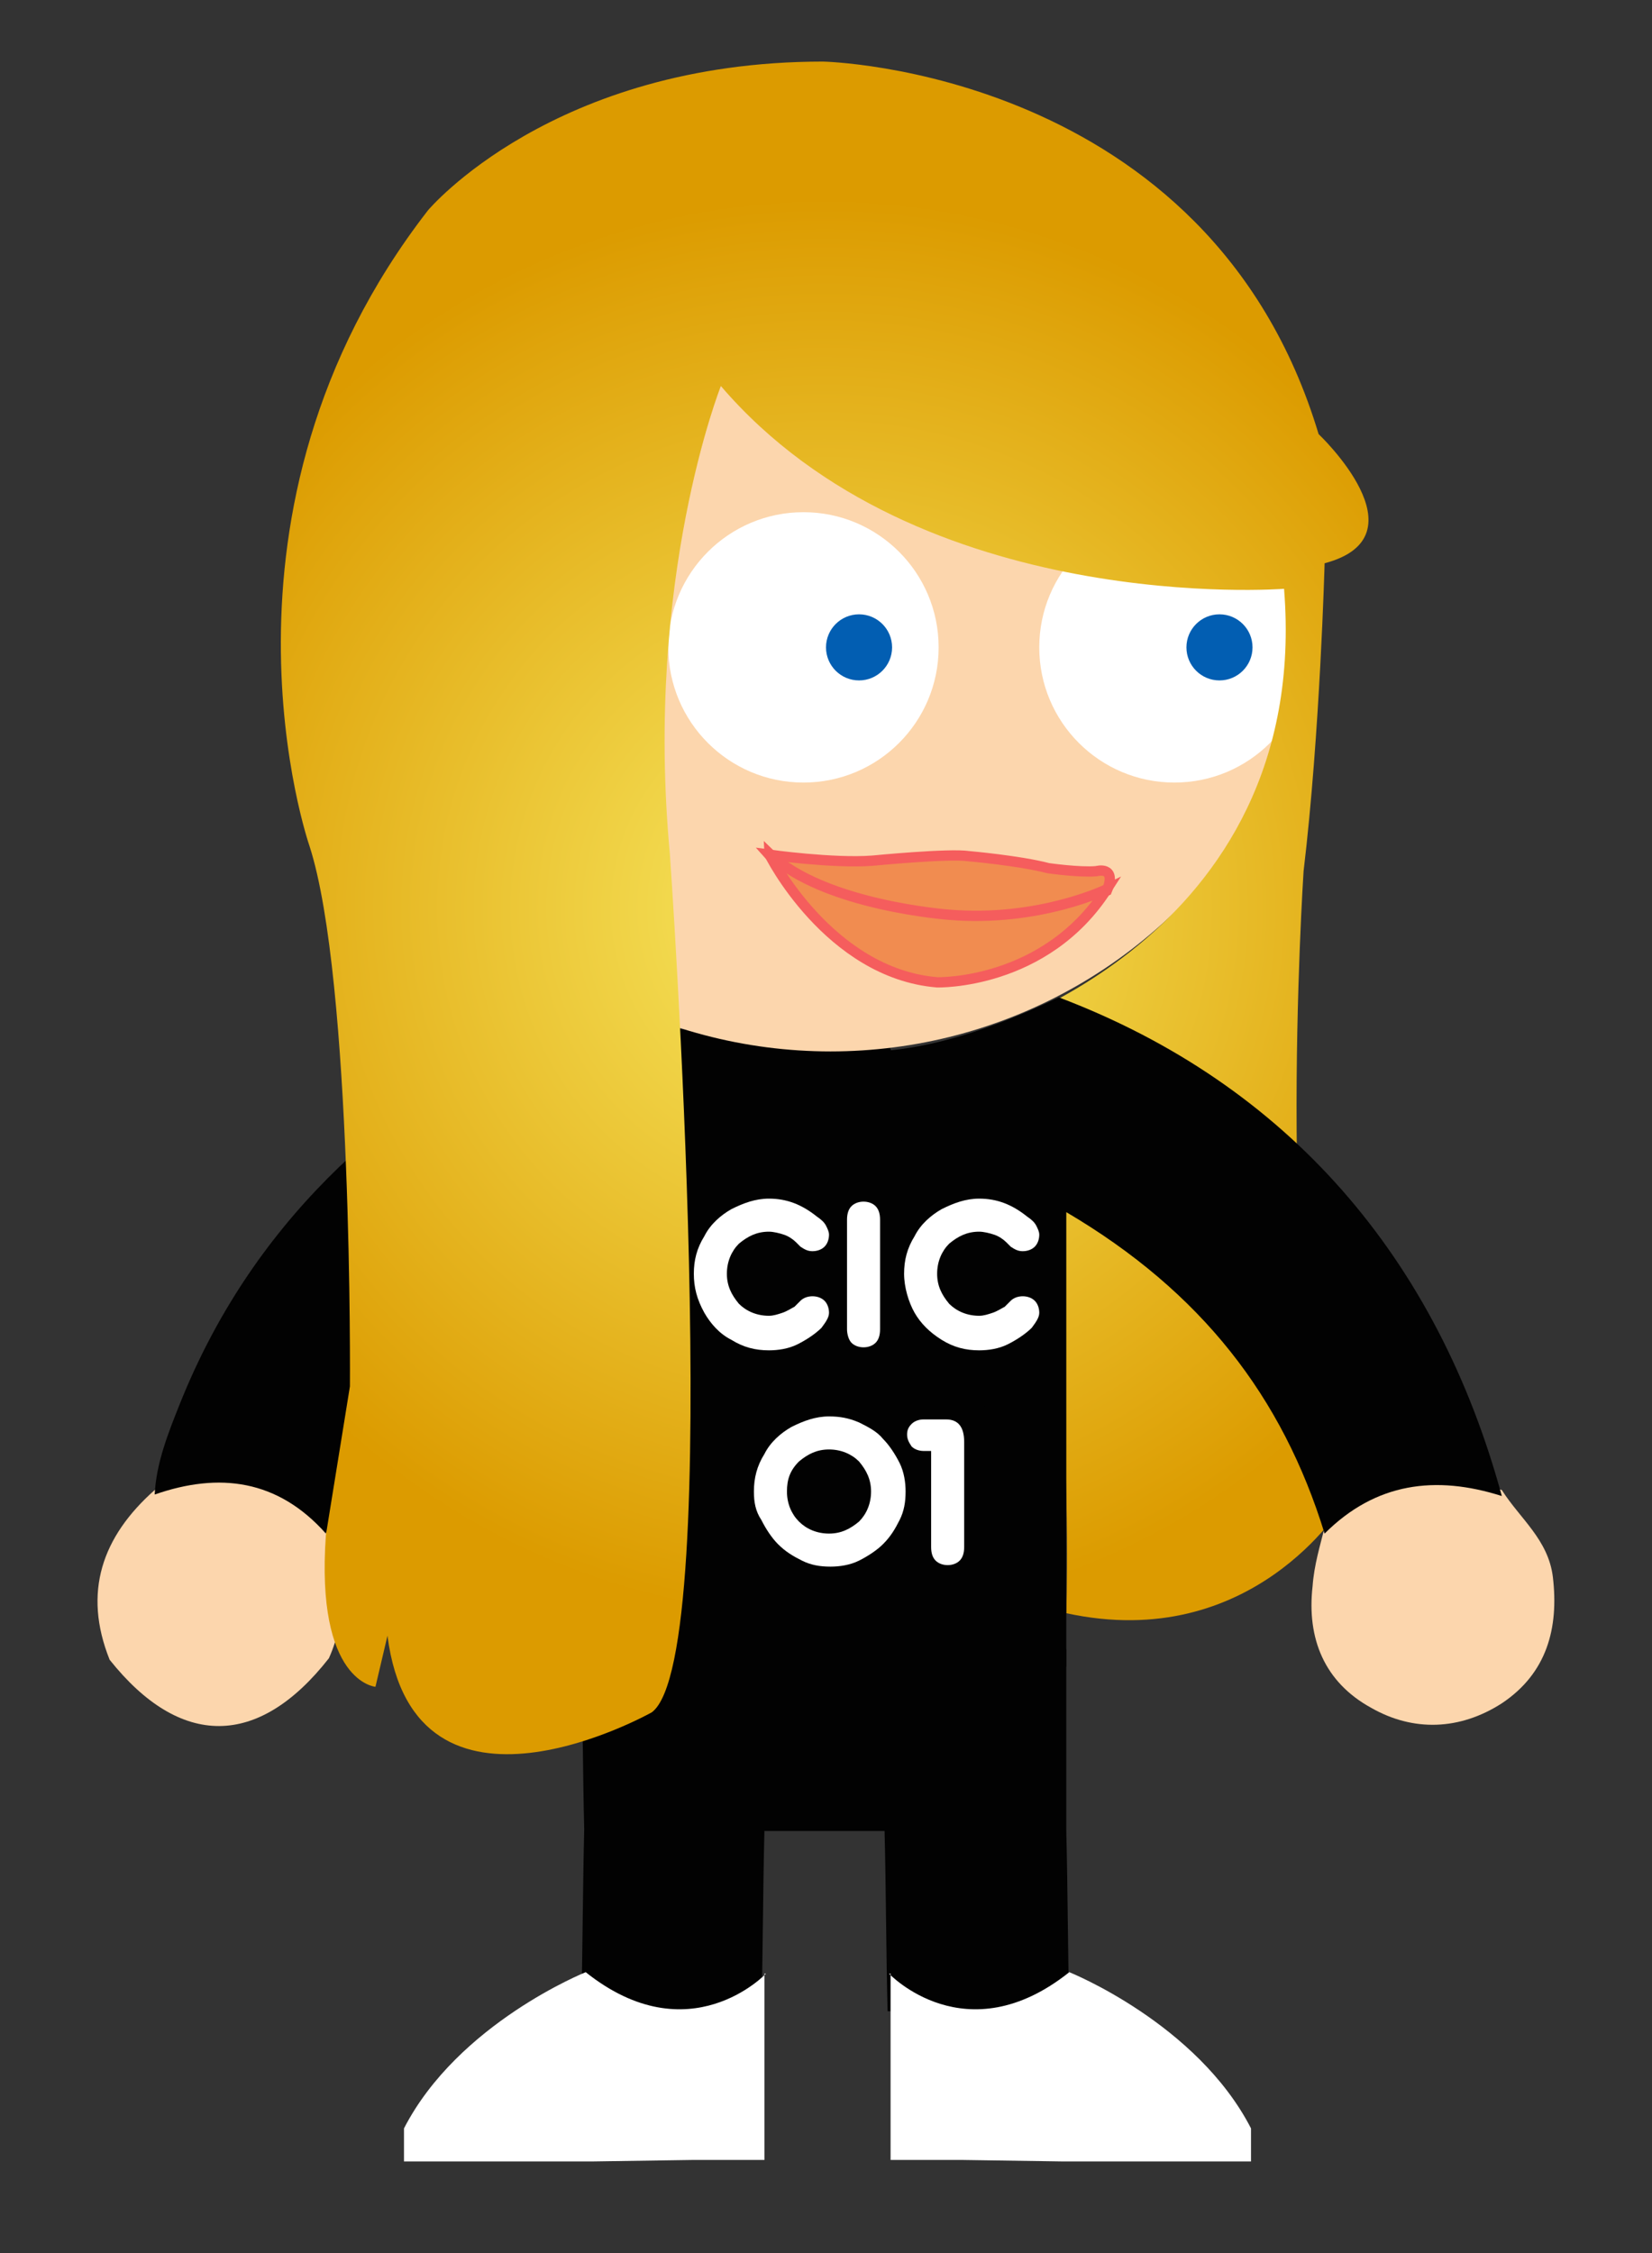 <?xml version="1.0" encoding="utf-8"?>
<!-- Generator: Adobe Illustrator 18.0.0, SVG Export Plug-In . SVG Version: 6.00 Build 0)  -->
<!DOCTYPE svg PUBLIC "-//W3C//DTD SVG 1.1//EN" "http://www.w3.org/Graphics/SVG/1.1/DTD/svg11.dtd">
<svg version="1.1" id="Layer_1" xmlns="http://www.w3.org/2000/svg" xmlns:xlink="http://www.w3.org/1999/xlink" x="0px" y="0px"
	 viewBox="0 0 110 150" enable-background="new 0 0 110 150" xml:space="preserve">
<rect x="0" y="0" width="110" height="150" fill="#333333" stroke="none"/>
<g>
	<path fill="#020202" d="M38.8,109.9C38.8,109.8,38.8,109.8,38.8,109.9C38.8,109.8,38.8,109.8,38.8,109.9L38.8,109.9z"/>
	<path fill="#FCD6AD" d="M88.2,101.7c3.4-3.4,7.4-3.9,11.8-2.5c1.2,1.9,3.1,3.3,3.4,5.8c0.4,3.4-0.4,6.4-3.4,8.4
		c-2.8,1.8-5.9,1.9-8.7,0.3c-3.1-1.7-4.3-4.6-3.9-8.1C87.5,104.2,87.9,102.9,88.2,101.7z"/>
	<path fill="#FCD6AD" d="M7.3,110.5c-1.8-4.5-0.5-8.2,3-11.3c4.3-1.5,8.2-1,11.4,2.6c1.1,2.9,1.5,5.7,0.2,8.6
		C17.2,116.4,12,116.4,7.3,110.5z"/>
	<path fill="#020202" d="M71.2,133.9c-0.1-4-0.1-8-0.2-12c0-3.6,0-7.2,0-10.9l0,0v0c0-0.4,0-0.8,0-1.2c-0.1,0-0.2,0-0.3,0L59,68.8
		c-7.6,0.3-16.5-0.1-20.3-1.5c-0.3,0.1-0.5,0.2-0.8,0.3c-0.5,0.2-1,0.4-1.6,0.6l0.1-0.1c-11.1,5.6-19.7,13.6-24.4,25.3
		c-0.8,2-1.6,4-1.7,6.1c4.3-1.5,8.2-1,11.4,2.6c2.7-9.2,8.3-16,17.1-21.5c0,10.2,0,19.7,0,29.1c0,0,0,0-0.1,0
		c0.1,4,0.1,8.1,0.2,12.1c-0.1,4-0.1,8-0.2,12c4,0,8,0.1,12,0.1c0.1-4,0.1-8,0.2-12c2.7,0,5.3,0,8,0c0.1,4,0.1,8,0.2,12
		C63.2,134,67.2,133.9,71.2,133.9z"/>
	<g>
		<path fill="#ED2229" d="M34.3,66.1c-0.5,0.2-1.1,0.4-1.6,0.6C33,65.8,33.7,66.1,34.3,66.1z"/>
		<ellipse fill="#FCD6AD" cx="55.3" cy="37.4" rx="32.8" ry="32.6"/>
		<circle fill="#FFFFFF" cx="53.5" cy="43.1" r="9"/>
		<circle fill="#FFFFFF" cx="78.2" cy="43.1" r="9"/>
		<radialGradient id="SVGID_1_" cx="54.9" cy="60.477" r="47.377" gradientUnits="userSpaceOnUse">
			<stop  offset="0" style="stop-color:#F8E962"/>
			<stop  offset="0.986" style="stop-color:#DC9C01"/>
			<stop  offset="1" style="stop-color:#DC9B00"/>
		</radialGradient>
		<path fill="url(#SVGID_1_)" d="M88.2,37.5c0,0-0.3,11.3-1.4,20.5c0,0-2.1,31.9,2.6,42.2c0,0-6,9.9-18.4,7.2c0,0,1-31.9-6.4-38.4
			c0,0,22.8-6.2,20.9-29.8c0,0-24.3,1.9-37.5-13.5c0,0-5.1,12.8-3.4,31.1c0,0,3.8,53.5-1.2,57.2c0,0-15.8,8.9-17.6-5.1l-0.8,3.4
			c0,0-4-0.3-3.3-10.1l1.6-9.9c0,0,0.2-27.1-2.7-36c0,0-7.7-22.2,7.9-42.3c0,0,8.3-9.9,26.3-9.9c0,0,25.7,0.5,33,24.8
			C87.8,28.9,95,35.7,88.2,37.5z"/>
		<circle fill="#025EB2" cx="57.2" cy="43.1" r="2.2"/>
		<circle fill="#025EB2" cx="81.2" cy="43.1" r="2.2"/>
		<path fill="#F18C50" stroke="#F55D5D" stroke-width="0.685" stroke-miterlimit="10" d="M51.2,56.9c0,0,4.3,0.6,6.9,0.4
			c0,0,5.1-0.5,6.4-0.3c0,0,3.4,0.3,5.3,0.8c0,0,2.1,0.3,3.2,0.2c0,0,1.4-0.4,0.7,1.3c0,0-4.2,1.9-9.2,1.8
			C64.6,61.1,54.4,60.5,51.2,56.9z"/>
		<path fill="#F18C50" stroke="#F55D5D" stroke-width="0.685" stroke-miterlimit="10" d="M62.4,65.4c0,0,7.2,0.2,11.3-6.2
			c0,0-4.5,2.2-10.5,1.7c0,0-8.4-0.6-12-4.1C51.2,56.9,55.2,64.8,62.4,65.4z"/>
	</g>
	<path fill="#020202" d="M71,111c0-9.9,0-19.7,0-30.3C80,86,85.4,93,88.2,102.1c3.4-3.4,7.4-3.9,11.8-2.5
		c-4.3-15.8-14.2-27.4-29.5-33.2c-1.7,0.8-7.1,3.4-12.3,3.6"/>
	<path fill="#FFFFFF" d="M51,131.4c0,0-5.1,5.4-12-0.1c0,0-8.5,3.4-12.1,10.4v2.2l12.6,0l6.7-0.1l4.7,0V131.4z"/>
	<path fill="#FFFFFF" d="M59.2,131.4c0,0,5.1,5.4,12-0.1c0,0,8.5,3.4,12.1,10.4v2.2l-12.6,0l-6.7-0.1l-4.7,0V131.4z"/>
	<g>
		<path fill="#FFFFFF" d="M46.2,84.8c0-0.9,0.2-1.7,0.7-2.5c0.4-0.8,1.1-1.4,1.8-1.8c0.8-0.4,1.6-0.7,2.5-0.7c1.2,0,2.2,0.4,3.2,1.2
			c0.3,0.2,0.5,0.4,0.6,0.6c0.1,0.2,0.2,0.4,0.2,0.6c0,0.3-0.1,0.6-0.3,0.8c-0.2,0.2-0.5,0.3-0.8,0.3c-0.3,0-0.5-0.1-0.8-0.3
			L53,82.7c-0.2-0.2-0.5-0.4-0.8-0.5c-0.3-0.1-0.7-0.2-1-0.2c-0.8,0-1.4,0.3-2,0.8c-0.5,0.5-0.8,1.2-0.8,2c0,0.8,0.3,1.4,0.8,2
			c0.5,0.5,1.2,0.8,2,0.8c0.3,0,0.6-0.1,0.9-0.2s0.6-0.3,0.8-0.4l0.4-0.4c0.2-0.2,0.5-0.3,0.8-0.3c0.3,0,0.6,0.1,0.8,0.3
			c0.2,0.2,0.3,0.5,0.3,0.8c0,0.3-0.2,0.6-0.5,1c-0.4,0.4-1,0.8-1.6,1.1c-0.6,0.3-1.3,0.4-1.9,0.4c-0.9,0-1.7-0.2-2.5-0.7
			c-0.8-0.4-1.4-1.1-1.8-1.8C46.4,86.5,46.2,85.7,46.2,84.8z"/>
		<path fill="#FFFFFF" d="M56.4,88.5v-0.2v-6.9v-0.2c0-0.4,0.1-0.7,0.3-0.9c0.2-0.2,0.5-0.3,0.8-0.3c0.3,0,0.6,0.1,0.8,0.3
			c0.2,0.2,0.3,0.5,0.3,0.9v0.2v6.9v0.2c0,0.4-0.1,0.7-0.3,0.9c-0.2,0.2-0.5,0.3-0.8,0.3c-0.3,0-0.6-0.1-0.8-0.3
			S56.4,88.8,56.4,88.5z"/>
		<path fill="#FFFFFF" d="M60.2,84.8c0-0.9,0.2-1.7,0.7-2.5c0.4-0.8,1.1-1.4,1.8-1.8c0.8-0.4,1.6-0.7,2.5-0.7c1.2,0,2.2,0.4,3.2,1.2
			c0.3,0.2,0.5,0.4,0.6,0.6c0.1,0.2,0.2,0.4,0.2,0.6c0,0.3-0.1,0.6-0.3,0.8c-0.2,0.2-0.5,0.3-0.8,0.3c-0.3,0-0.5-0.1-0.8-0.3
			L67,82.7c-0.2-0.2-0.5-0.4-0.8-0.5c-0.3-0.1-0.7-0.2-1-0.2c-0.8,0-1.4,0.3-2,0.8c-0.5,0.5-0.8,1.2-0.8,2c0,0.8,0.3,1.4,0.8,2
			c0.5,0.5,1.2,0.8,2,0.8c0.3,0,0.6-0.1,0.9-0.2s0.6-0.3,0.8-0.4l0.4-0.4c0.2-0.2,0.5-0.3,0.8-0.3c0.3,0,0.6,0.1,0.8,0.3
			s0.3,0.5,0.3,0.8c0,0.3-0.2,0.6-0.5,1c-0.4,0.4-1,0.8-1.6,1.1c-0.6,0.3-1.3,0.4-1.9,0.4c-0.9,0-1.7-0.2-2.5-0.7s-1.4-1.1-1.8-1.8
			S60.2,85.7,60.2,84.8z"/>
		<path fill="#FFFFFF" d="M50.2,99.3c0-0.9,0.2-1.7,0.7-2.5c0.4-0.8,1.1-1.4,1.8-1.8c0.8-0.4,1.6-0.7,2.5-0.7c0.7,0,1.3,0.1,2,0.4
			c0.6,0.3,1.2,0.6,1.6,1.1c0.4,0.4,0.8,1,1.1,1.6c0.3,0.6,0.4,1.3,0.4,1.9c0,0.7-0.1,1.3-0.4,1.9c-0.3,0.6-0.6,1.1-1.1,1.6
			c-0.4,0.4-1,0.8-1.6,1.1c-0.6,0.3-1.3,0.4-1.9,0.4c-0.7,0-1.3-0.1-1.9-0.4c-0.6-0.3-1.1-0.6-1.6-1.1c-0.4-0.4-0.8-1-1.1-1.6
			C50.3,100.6,50.2,100,50.2,99.3z M52.4,99.3c0,0.8,0.3,1.5,0.8,2c0.5,0.5,1.2,0.8,2,0.8c0.8,0,1.4-0.3,2-0.8
			c0.5-0.5,0.8-1.2,0.8-2c0-0.8-0.3-1.4-0.8-2c-0.5-0.5-1.2-0.8-2-0.8c-0.8,0-1.4,0.3-2,0.8C52.6,97.9,52.4,98.5,52.4,99.3z"/>
		<path fill="#FFFFFF" d="M60.4,95.5c0-0.3,0.1-0.5,0.3-0.7c0.2-0.2,0.5-0.3,0.8-0.3h0.2h1.3c0.8,0,1.2,0.5,1.2,1.5v6.8v0.2
			c0,0.4-0.1,0.7-0.3,0.9s-0.5,0.3-0.8,0.3c-0.3,0-0.6-0.1-0.8-0.3c-0.2-0.2-0.3-0.5-0.3-0.9v-0.2v-6.2l-0.3,0h-0.2
			c-0.3,0-0.6-0.1-0.8-0.3C60.5,96,60.4,95.8,60.4,95.5z"/>
	</g>
</g>
</svg>
